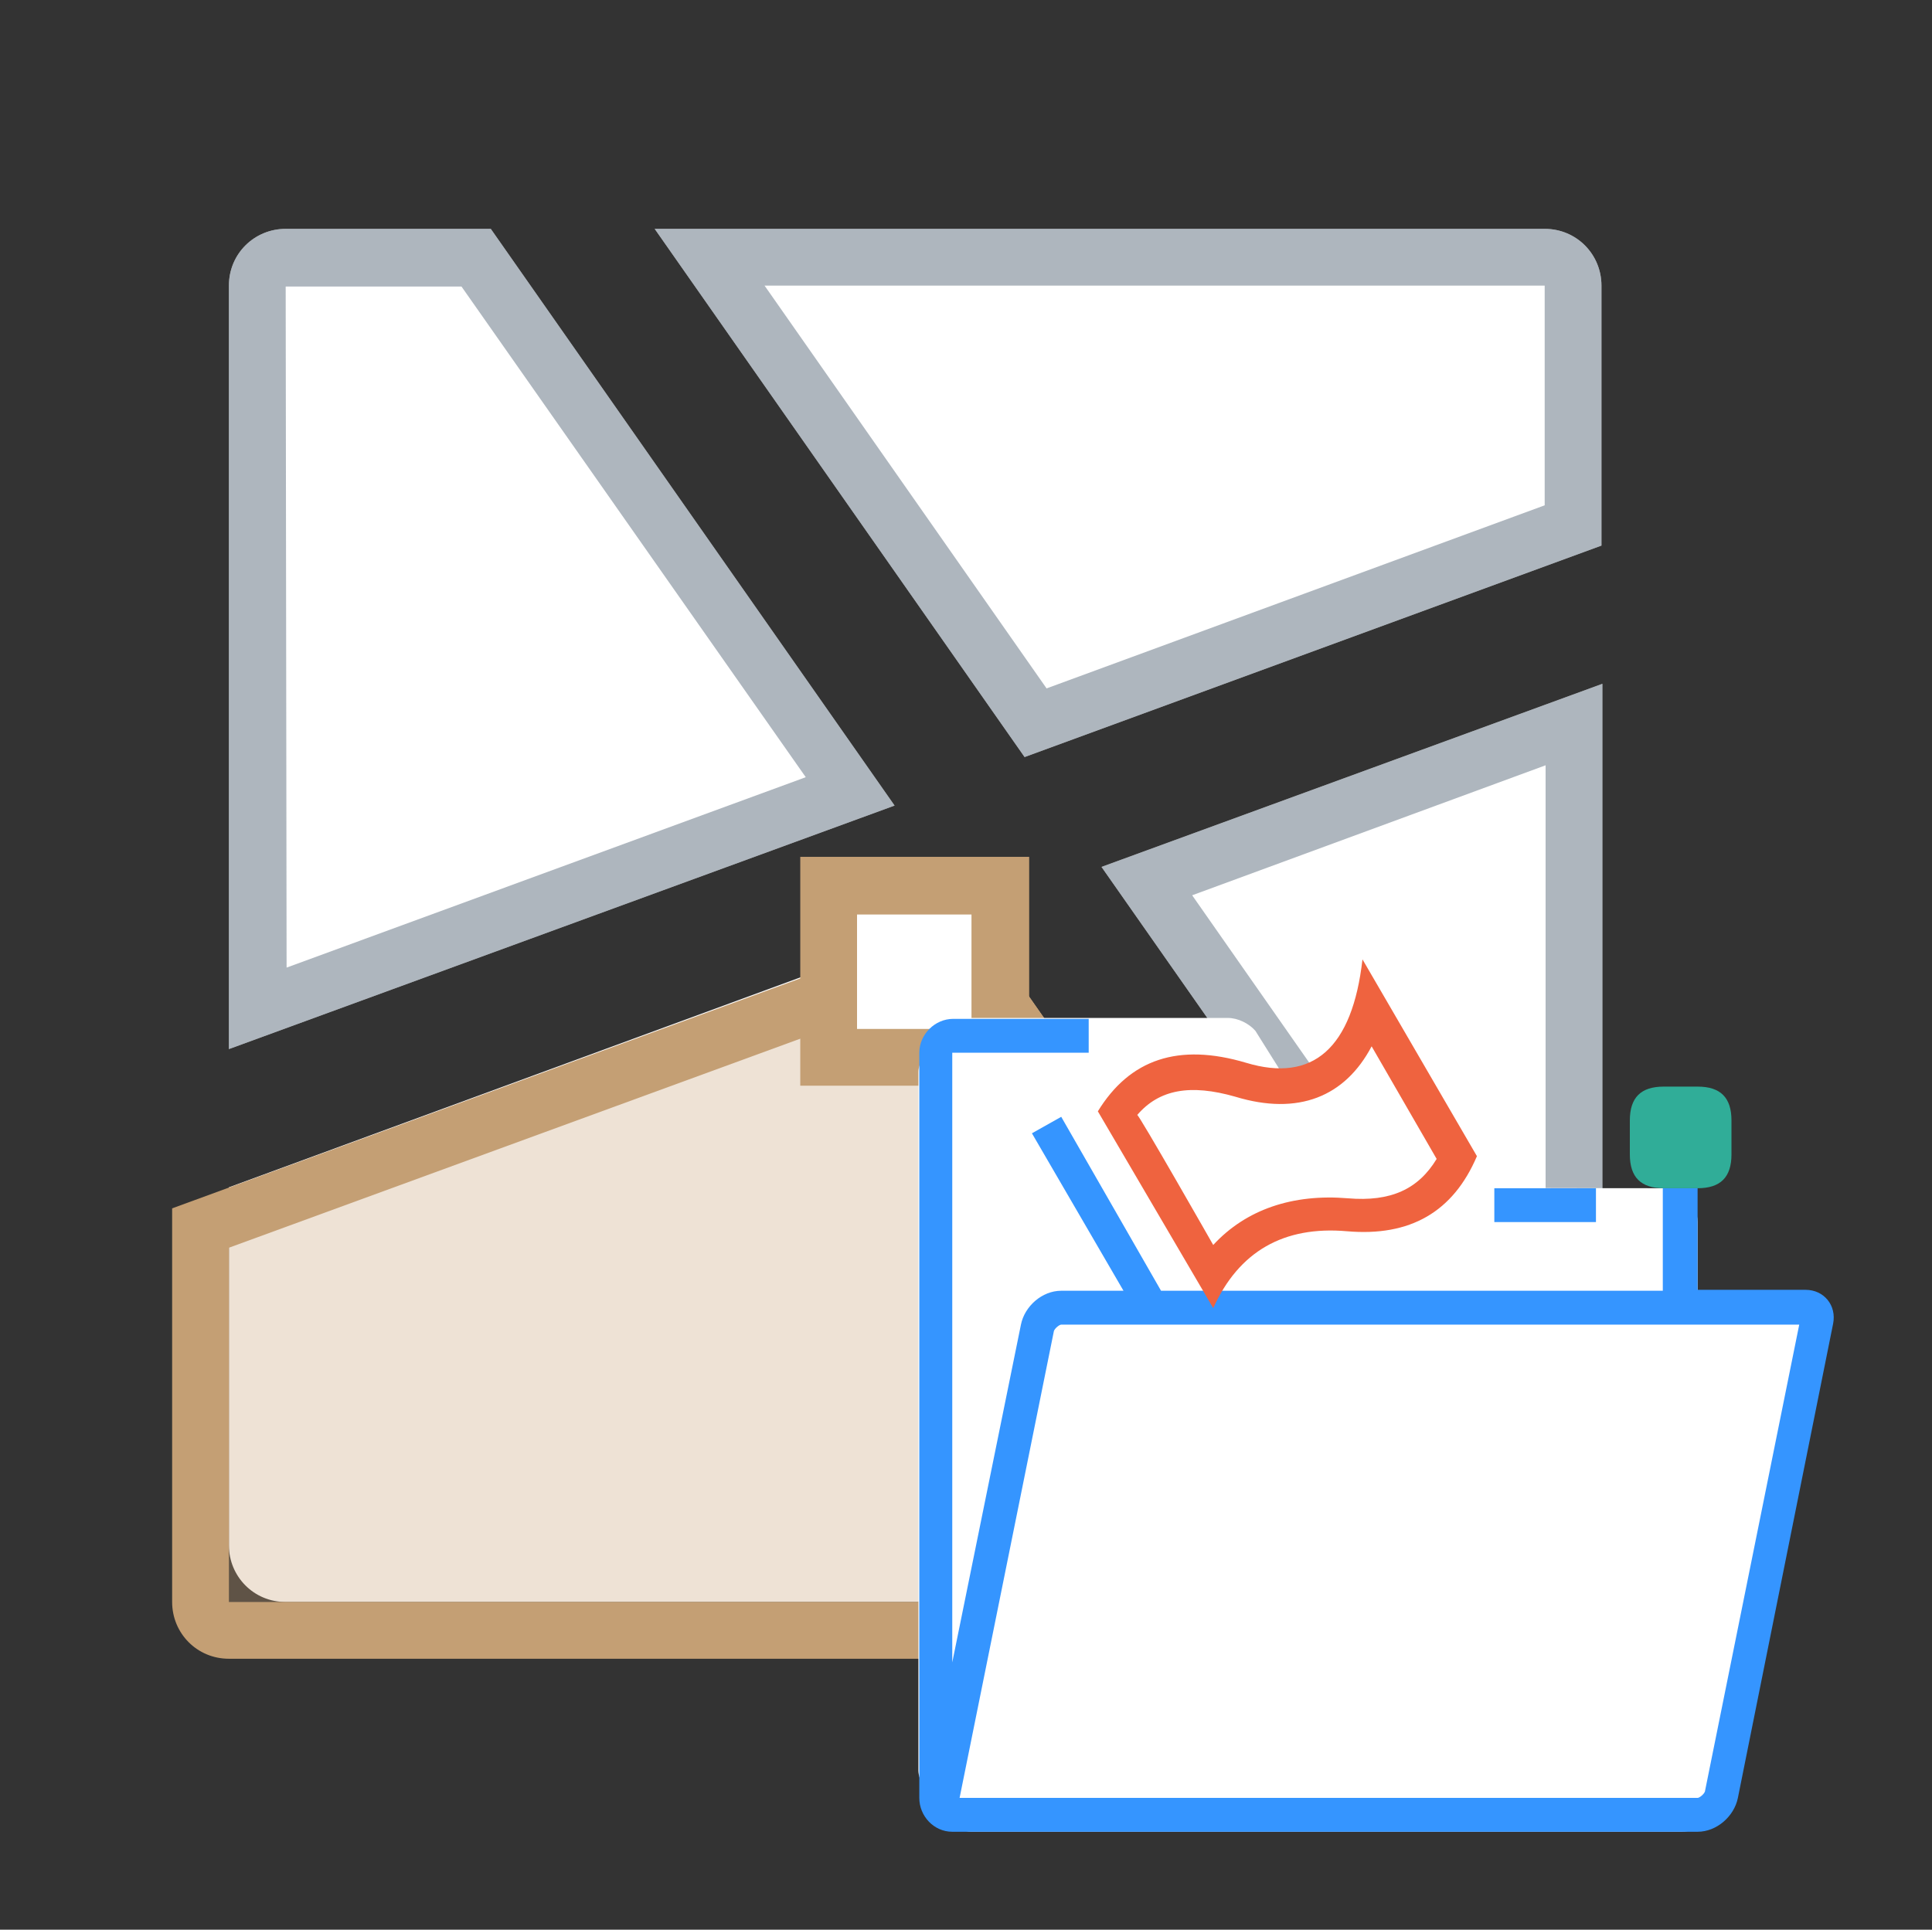<?xml version="1.0" encoding="utf-8"?>
<!-- Generator: Adobe Illustrator 26.0.0, SVG Export Plug-In . SVG Version: 6.00 Build 0)  -->
<svg version="1.1" id="图层_1" xmlns="http://www.w3.org/2000/svg" xmlns:xlink="http://www.w3.org/1999/xlink" x="0px" y="0px"
	 viewBox="0 0 211 210.8" style="enable-background:new 0 0 211 210.8;" xml:space="preserve">
<rect x="0" y="0" width="211" height="210.8" fill="#333333" stroke="none"/>
<style type="text/css">
	.st0{fill:#FFFFFF;}
	.st1{opacity:0.498;fill:#5D6D7E;enable-background:new    ;}
	.st2{fill:#C49F74;fill-opacity:0.3;}
	.st3{fill:#C49F74;}
	.st4{fill:#3595FF;}
	.st5{fill:#EF633F;}
	.st6{fill:#30AD98;}
</style>
<path class="st0" d="M111.9,82.7L71.5,25h97.2c3.5,0,6.2,2.8,6.2,6.2l0,0v28.4L111.9,82.7z M25,114.6V31.2c0-3.5,2.8-6.2,6.2-6.2
	l0,0h22.4l44.1,63L25,114.6z M175,172.8l-54.7-78.1l54.7-20V172.8L175,172.8z M31.2,175c-3.5,0-6.2-2.8-6.2-6.2v-39.1l81.1-29.8
	l52.5,75.1H31.2z"/>
<path class="st1" d="M111.9,82.7L71.5,25h97.2c3.5,0,6.2,2.8,6.2,6.2l0,0v28.4L111.9,82.7z M25,114.6V31.2c0-3.5,2.8-6.2,6.2-6.2
	l0,0h22.4l44.1,63L25,114.6z M114.3,75.2l54.4-20v-24H83.5L114.3,75.2z M31.3,105.7L88,84.9L50.4,31.3H31.2L31.3,105.7z M175,172.8
	l-54.7-78.1l54.7-20V172.8L175,172.8z M168.8,153V83.6l-38.6,14.2L168.8,153z"/>
<path class="st2" d="M25,178.1l-3.1-44l83.1-30.4l52,74.4H25z"/>
<path class="st3" d="M25,181.2c-3.5,0-6.2-2.8-6.2-6.2v-43l87.4-32l56.8,81.2H25z M103.7,107.5L25,136.3V175h125.9L103.7,107.5
	L103.7,107.5z"/>
<path class="st0" d="M109.2,115.5H90.5V96.8h18.8v18.7H109.2z"/>
<path class="st3" d="M87.4,118.6v-25h25v25H87.4z M93.6,112.4h12.5V99.9H93.6V112.4z"/>
<g>
	<path class="st0" d="M181.7,129.8c2,0,3.7,1.7,3.7,3.7v10.4l12.9,0.7l-9.2,51.8c0,2-3.5,3.7-5.5,3.7H106c-2,0-5.7-4.6-5.7-6.7
		v-76.3c0-2,3.7-5.9,5.7-5.9h28.1c1.1,0,2.3,0.6,3,1.4l3.7,5.9l9.3-5.9c5,7.2,7.4,12.1,7.4,14.6s-2.5,3.4-7.4,2.4
		C150.1,129.8,181.7,129.8,181.7,129.8z"/>
	<path class="st4" d="M181.7,129.8h3.7v11.1h11.8c2,0,3.4,1.7,3,3.7l-10.4,51.8c-0.4,2-2.3,3.7-4.4,3.7H104c-2,0-3.6-1.7-3.6-3.7
		V115c0-2,1.7-3.7,3.7-3.7h14.8v3.7H104v66.6l7.5-36.9c0.4-2,2.3-3.7,4.4-3.7h6.8l-10-17.2l3.2-1.8l10.9,19h54.8V129.8z
		 M104.8,196.4h80.6c0.2,0,0.7-0.4,0.8-0.7l10.3-51h-80.6c-0.2,0-0.7,0.4-0.8,0.7L104.8,196.4z M163.2,133.5v-3.7h11.1v3.7H163.2z"
		/>
	<path class="st5" d="M119.9,121.4c3.5-5.7,8.8-7.5,16.2-5.3c7.3,2.2,11.6-1.6,12.7-11.3l12.5,21.5c-2.6,6.1-7.3,8.8-14.2,8.2
		c-6.9-0.6-11.8,2.2-14.6,8.4L119.9,121.4z M132.5,136c3.6-3.9,8.7-5.6,14.7-5.1c4.7,0.4,7.7-1,9.7-4.3l-7.1-12.3
		c-2.9,5.5-8,7.6-14.9,5.5c-4.9-1.4-8.3-0.8-10.7,2C124.3,121.6,132.5,136,132.5,136z"/>
	<path class="st6" d="M181.7,118.7h3.7c2.5,0,3.7,1.2,3.7,3.7v3.7c0,2.5-1.2,3.7-3.7,3.7h-3.7c-2.5,0-3.7-1.2-3.7-3.7v-3.7
		C178,119.9,179.2,118.7,181.7,118.7z"/>
</g>
</svg>

